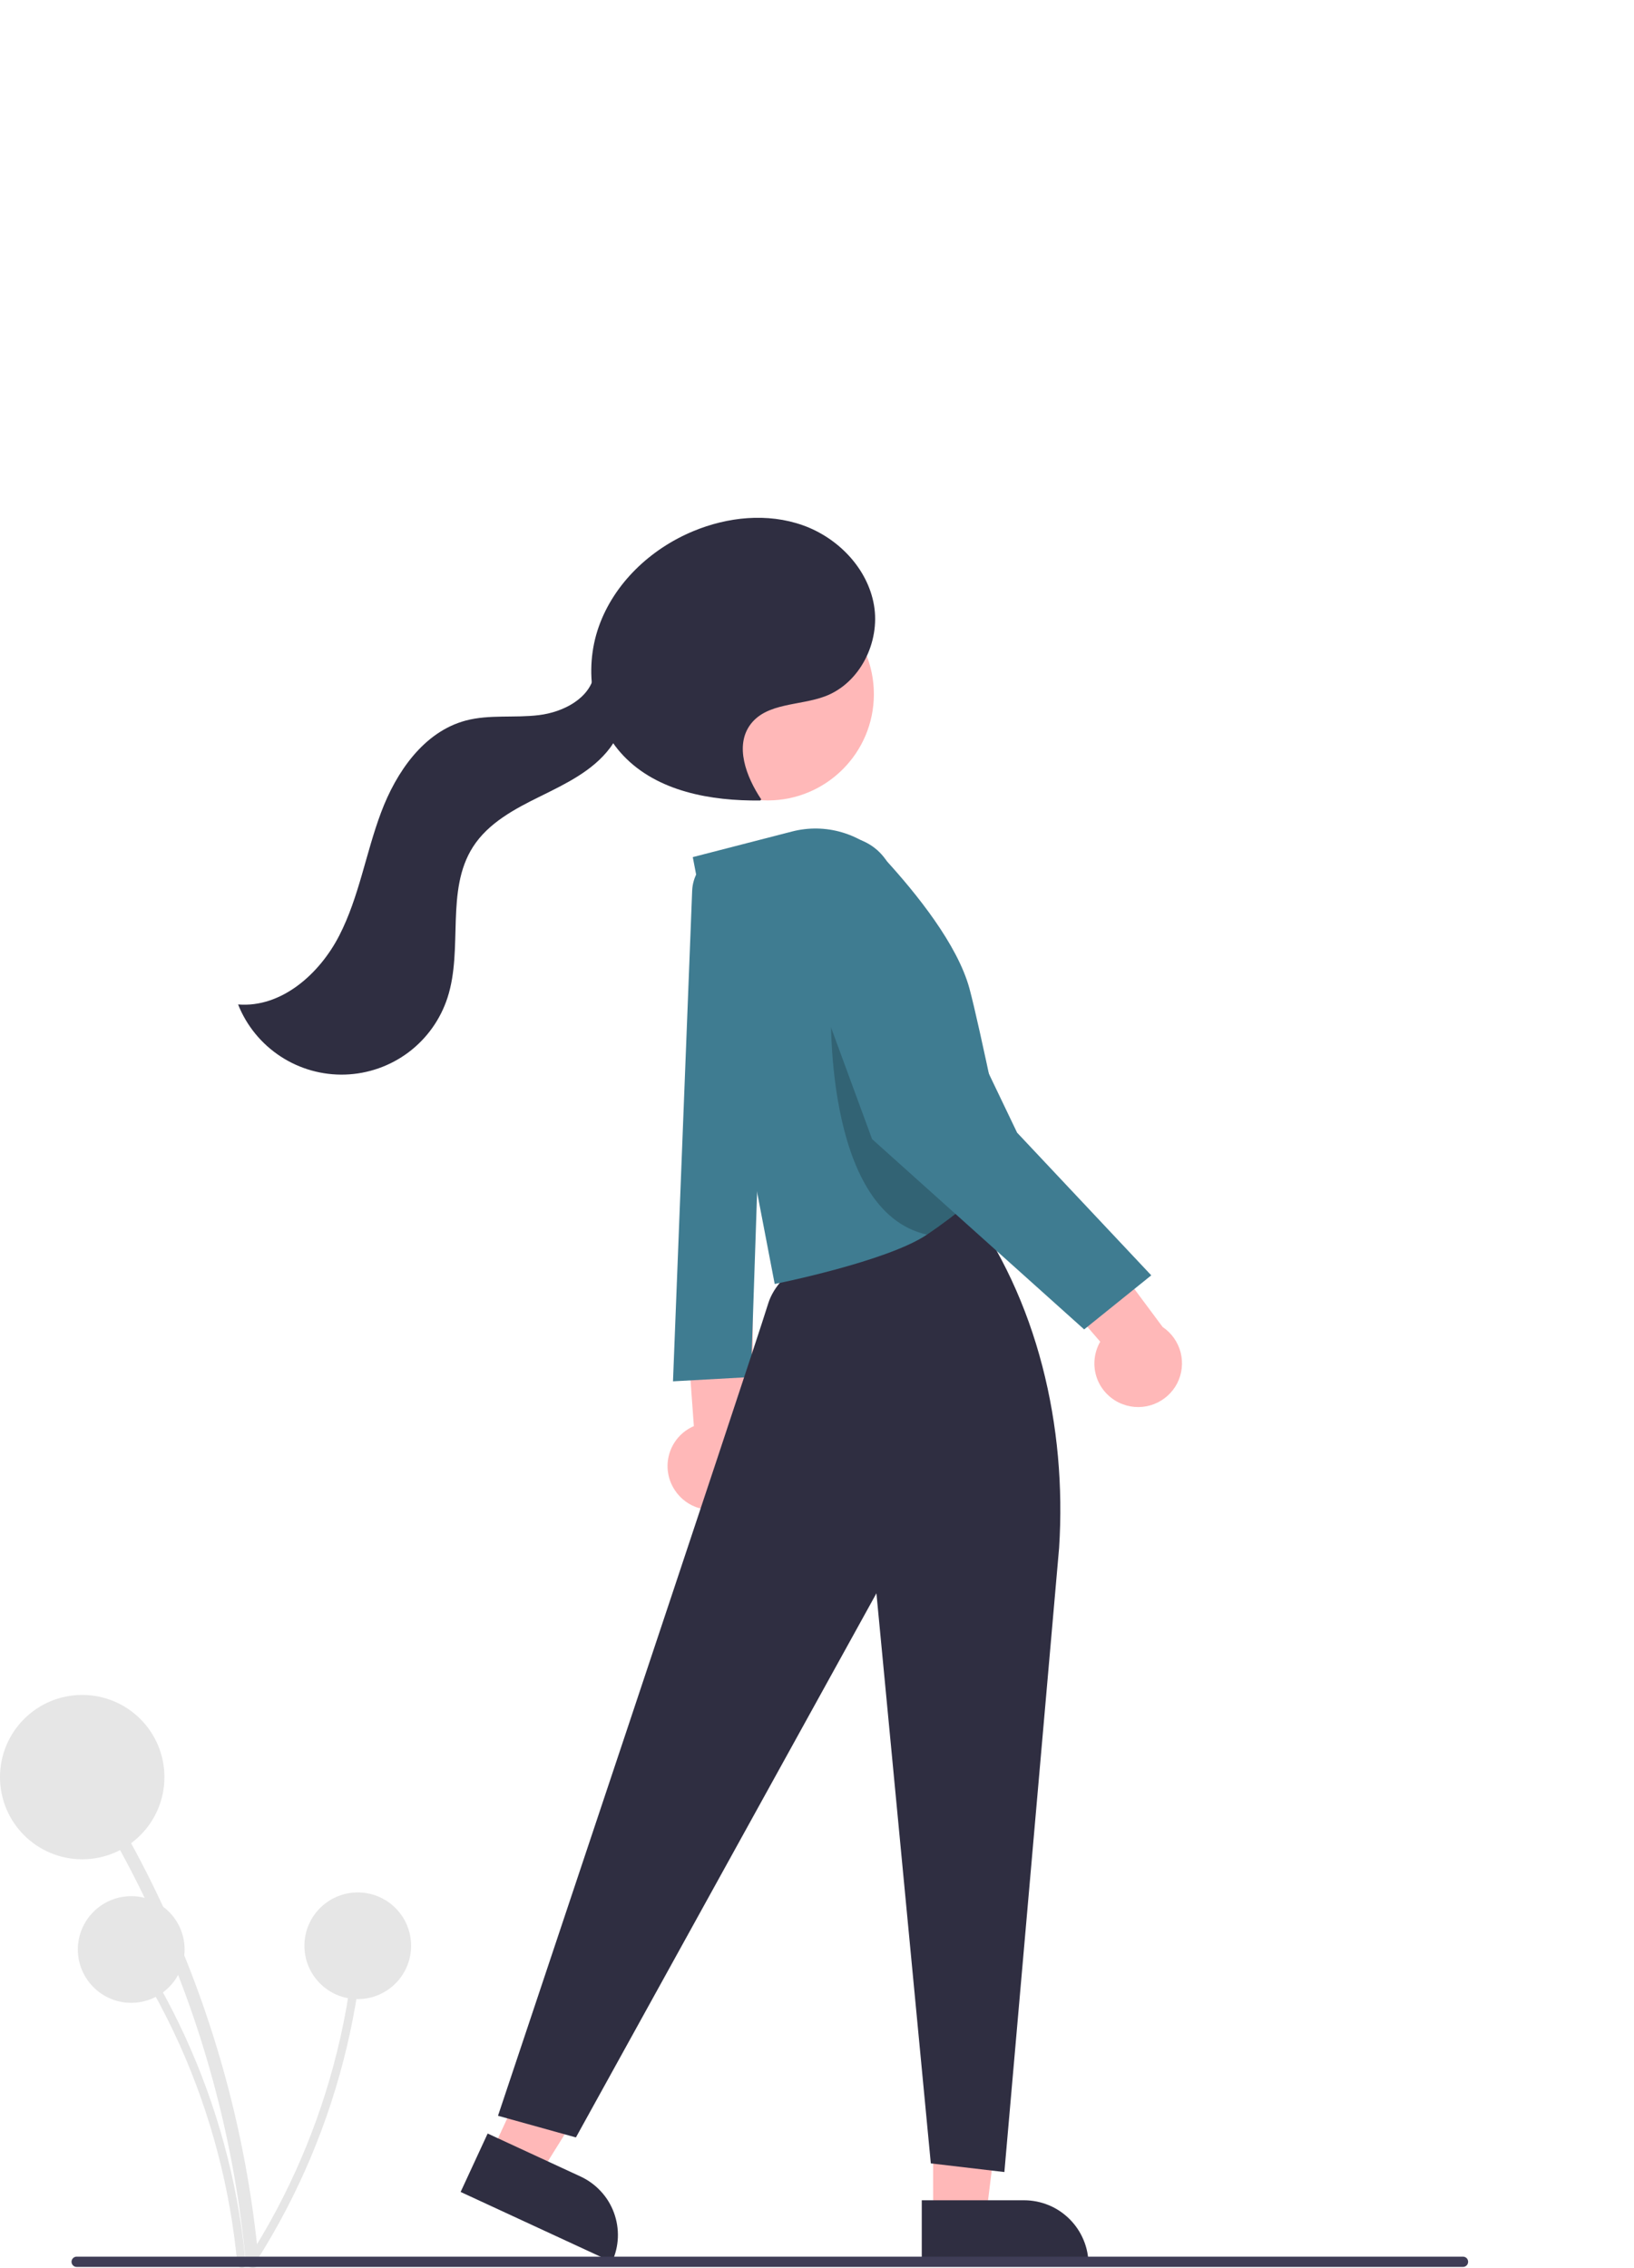 <svg width="289" height="401" viewBox="0 0 289 401" fill="none" xmlns="http://www.w3.org/2000/svg" xmlns:xlink="http://www.w3.org/1999/xlink">
	<desc>
			Created with Pixso.
	</desc>
	<defs>
		<clipPath id="clip0_301">
			<rect id="discoverable_xwsc 1" width="289" height="401" transform="matrix(-1 0 0 1 289 0)" fill="white" fill-opacity="0"/>
		</clipPath>
	</defs>
	<rect id="discoverable_xwsc 1" width="289" height="401" transform="matrix(-1 0 0 1 289 0)" fill="#FFFFFF" fill-opacity="0"/>
	<g clip-path="url(#clip0_301)">
		<path id="Vector" d="M43.46 399.9C41.55 379.36 36.28 359.28 27.85 340.45C25.51 335.21 22.92 330.08 20.1 325.07C19.38 323.78 21.36 322.62 22.08 323.91C32.34 342.16 39.53 361.96 43.35 382.54C44.42 388.28 45.22 394.07 45.76 399.9C45.89 401.37 43.59 401.36 43.46 399.9Z" fill="#E6E6E6" fill-opacity="1" fill-rule="nonzero"/>
		<path id="Vector" d="M0 314.22C0 322.25 6.51 328.75 14.54 328.75C22.57 328.75 29.08 322.25 29.08 314.22C29.08 306.19 22.57 299.69 14.54 299.69C6.51 299.69 0 306.19 0 314.22Z" fill="#E6E6E6" fill-opacity="1" fill-rule="evenodd"/>
		<path id="Vector" d="M41.97 400.28C40.73 386.96 37.31 373.93 31.85 361.71C30.32 358.31 28.65 354.99 26.82 351.74C26.73 351.57 26.7 351.37 26.76 351.19C26.81 351 26.93 350.84 27.1 350.74C27.27 350.65 27.46 350.62 27.65 350.66C27.84 350.71 28 350.83 28.1 350.99C34.76 362.83 39.42 375.67 41.9 389.02C42.59 392.75 43.11 396.5 43.46 400.28C43.55 401.24 42.06 401.23 41.97 400.28Z" fill="#E6E6E6" fill-opacity="1" fill-rule="nonzero"/>
		<path id="Vector" d="M13.77 344.7C13.77 349.91 18 354.13 23.21 354.13C28.42 354.13 32.65 349.91 32.65 344.7C32.65 339.49 28.42 335.27 23.21 335.27C18 335.27 13.77 339.49 13.77 344.7Z" fill="#E6E6E6" fill-opacity="1" fill-rule="evenodd"/>
		<path id="Vector" d="M43.85 399.39C51.08 388.13 56.4 375.75 59.61 362.76C60.51 359.15 61.23 355.49 61.79 351.81C61.82 351.62 61.93 351.45 62.08 351.33C62.24 351.22 62.43 351.17 62.62 351.19C62.81 351.22 62.99 351.32 63.11 351.47C63.23 351.62 63.28 351.81 63.27 352C61.22 365.43 56.99 378.42 50.73 390.47C48.98 393.84 47.08 397.11 45.03 400.31C44.51 401.11 43.34 400.19 43.85 399.39Z" fill="#E6E6E6" fill-opacity="1" fill-rule="nonzero"/>
		<path id="Vector" d="M53.84 344.04C53.84 349.25 58.07 353.47 63.28 353.47C68.49 353.47 72.71 349.25 72.71 344.04C72.71 338.83 68.49 334.61 63.28 334.61C58.07 334.61 53.84 338.83 53.84 344.04Z" fill="#E6E6E6" fill-opacity="1" fill-rule="evenodd"/>
		<path id="Vector" d="M119.34 263.46C118.72 262.52 118.31 261.46 118.15 260.35C117.98 259.23 118.07 258.1 118.39 257.02C118.71 255.94 119.27 254.95 120.01 254.11C120.76 253.27 121.68 252.61 122.72 252.16L120.74 224.9L133.14 231.84L133.12 256.66C133.75 258.45 133.71 260.4 133 262.15C132.28 263.91 130.95 265.34 129.25 266.18C127.55 267.01 125.6 267.2 123.78 266.7C121.95 266.2 120.37 265.05 119.34 263.46Z" fill="#FFB8B8" fill-opacity="1" fill-rule="nonzero"/>
		<path id="Vector" d="M122.42 157.5L119.03 244.24L132.81 243.48L135.87 152.47L132.97 151.1C131.86 150.58 130.64 150.34 129.42 150.41C128.2 150.47 127.02 150.84 125.97 151.47C124.93 152.11 124.06 152.99 123.44 154.04C122.82 155.09 122.47 156.28 122.42 157.5Z" fill="#3F7C91" fill-opacity="1" fill-rule="nonzero"/>
		<path id="Vector" d="M165.04 391.72L174.42 391.72L178.89 355.56L165.03 355.56L165.04 391.72Z" fill="#FFB8B8" fill-opacity="1" fill-rule="nonzero"/>
		<path id="Vector" d="M181.12 389.04L163.03 389.04L163.03 400.43L192.52 400.43C192.52 398.93 192.23 397.45 191.65 396.07C191.08 394.69 190.24 393.44 189.18 392.38C188.12 391.32 186.87 390.48 185.49 389.91C184.1 389.34 182.62 389.04 181.12 389.04Z" fill="#2F2E41" fill-opacity="1" fill-rule="nonzero"/>
		<path id="Vector" d="M86.95 380.52L95.47 384.46L114.73 353.51L102.16 347.7L86.95 380.52Z" fill="#FFB8B8" fill-opacity="1" fill-rule="nonzero"/>
		<path id="Vector" d="M102.68 384.84L86.25 377.24L81.47 387.57L108.23 399.95C108.86 398.6 109.22 397.13 109.28 395.64C109.34 394.14 109.1 392.65 108.59 391.25C108.07 389.84 107.29 388.55 106.27 387.46C105.26 386.36 104.04 385.47 102.68 384.84Z" fill="#2F2E41" fill-opacity="1" fill-rule="nonzero"/>
		<path id="Vector" d="M187.32 273.69L177.64 384.05L164.63 382.52L155.01 281.72L101.86 377.93L88.08 374.1C88.08 374.1 132.43 241.56 135.87 230.48C139.65 218.32 169.55 213.65 169.55 213.65L170.7 212.5C183.55 229.78 188.7 252.21 187.32 273.69Z" fill="#2F2E41" fill-opacity="1" fill-rule="nonzero"/>
		<path id="Vector" d="M116.96 122.74C116.96 133.12 125.37 141.53 135.76 141.53C146.14 141.53 154.56 133.12 154.56 122.74C154.56 112.37 146.14 103.96 135.76 103.96C125.37 103.96 116.96 112.37 116.96 122.74Z" fill="#FFB8B8" fill-opacity="1" fill-rule="evenodd"/>
		<path id="Vector" d="M122.53 151.55L137.02 227.03C137.02 227.03 156.88 223.07 163.95 218.3C166.75 216.4 169.29 214.45 171.44 212.67C173.85 210.69 176.16 208.59 178.36 206.38C178.36 206.38 173.27 181.44 171.46 174.77C169.35 167.03 162.13 158.03 156.5 151.89C154.46 149.66 151.85 148.04 148.95 147.18C146.06 146.32 142.98 146.27 140.06 147.03L122.53 151.55Z" fill="#3F7C91" fill-opacity="1" fill-rule="nonzero"/>
		<g opacity="0.2">
			<path id="Vector" d="M163.95 218.3C166.75 216.4 169.29 214.45 171.44 212.67C170.66 201.24 153.82 177.32 146.99 177.32C146.99 177.32 145.37 214.19 163.95 218.3Z" fill="#000000" fill-opacity="1" fill-rule="nonzero"/>
		</g>
		<path id="Vector" d="M198.63 248.31C197.57 247.93 196.61 247.31 195.82 246.52C195.02 245.73 194.41 244.77 194.02 243.71C193.64 242.65 193.49 241.53 193.59 240.41C193.69 239.29 194.03 238.2 194.59 237.23L176.71 216.55L190.81 214.71L205.63 234.63C207.2 235.69 208.33 237.28 208.81 239.11C209.28 240.95 209.07 242.89 208.21 244.58C207.35 246.26 205.89 247.57 204.13 248.26C202.36 248.95 200.41 248.97 198.63 248.31Z" fill="#FFB8B8" fill-opacity="1" fill-rule="nonzero"/>
		<path id="Vector" d="M148.64 147.9C149.42 147.91 150.19 148 150.96 148.16C152.5 148.51 153.93 149.24 155.12 150.28C156.31 151.33 157.23 152.65 157.78 154.13L179.89 200.27L203.62 225.5L191.75 235.06L154.24 201.41L139.26 160.66C138.78 159.19 138.66 157.63 138.9 156.1C139.15 154.57 139.76 153.13 140.67 151.88C141.59 150.63 142.79 149.62 144.17 148.93C145.56 148.24 147.09 147.88 148.64 147.9Z" fill="#3F7C91" fill-opacity="1" fill-rule="nonzero"/>
		<path id="Vector" d="M134.64 141.35C131.97 137.35 129.86 131.8 132.8 128C135.71 124.24 141.45 124.79 145.9 123.13C152.11 120.81 155.7 113.53 154.58 107.01C153.46 100.49 148.22 95.08 141.98 92.87C135.74 90.66 128.7 91.38 122.59 93.93C115.06 97.06 108.61 103.13 105.9 110.81C103.19 118.49 104.64 127.72 110.26 133.62C116.27 139.95 125.72 141.64 134.46 141.54L134.64 141.35Z" fill="#2F2E41" fill-opacity="1" fill-rule="nonzero"/>
		<path id="Vector" d="M105.12 119.21C104.35 123.48 99.66 125.91 95.34 126.44C91.03 126.98 86.57 126.29 82.36 127.41C74.96 129.39 70.07 136.51 67.39 143.68C64.7 150.85 63.51 158.59 60.01 165.41C56.52 172.22 49.75 178.23 42.11 177.6C43.6 181.36 46.23 184.57 49.62 186.79C53.01 189.01 57 190.13 61.05 190C65.1 189.87 69.02 188.49 72.26 186.06C75.5 183.62 77.9 180.25 79.15 176.4C81.96 167.74 78.74 157.42 83.65 149.75C86.36 145.51 91.05 143.02 95.57 140.8C100.09 138.57 104.84 136.29 107.87 132.27C110.9 128.25 111.51 121.9 107.77 118.52L105.12 119.21Z" fill="#2F2E41" fill-opacity="1" fill-rule="nonzero"/>
		<path id="Vector" d="M13.56 400.83L258.75 400.83C258.87 400.83 258.99 400.81 259.1 400.76C259.21 400.72 259.31 400.65 259.4 400.56C259.48 400.48 259.55 400.38 259.59 400.27C259.64 400.16 259.66 400.04 259.66 399.92C259.66 399.8 259.64 399.68 259.59 399.57C259.55 399.46 259.48 399.36 259.4 399.27C259.31 399.19 259.21 399.12 259.1 399.08C258.99 399.03 258.87 399.01 258.75 399.01L13.56 399.01C13.44 399.01 13.32 399.03 13.21 399.08C13.1 399.12 13 399.19 12.92 399.27C12.83 399.36 12.76 399.46 12.72 399.57C12.67 399.68 12.65 399.8 12.65 399.92C12.65 400.04 12.67 400.16 12.72 400.27C12.76 400.38 12.83 400.48 12.92 400.56C13 400.65 13.1 400.72 13.21 400.76C13.32 400.81 13.44 400.83 13.56 400.83Z" fill="#3F3D56" fill-opacity="1" fill-rule="nonzero"/>
	</g>
</svg>
